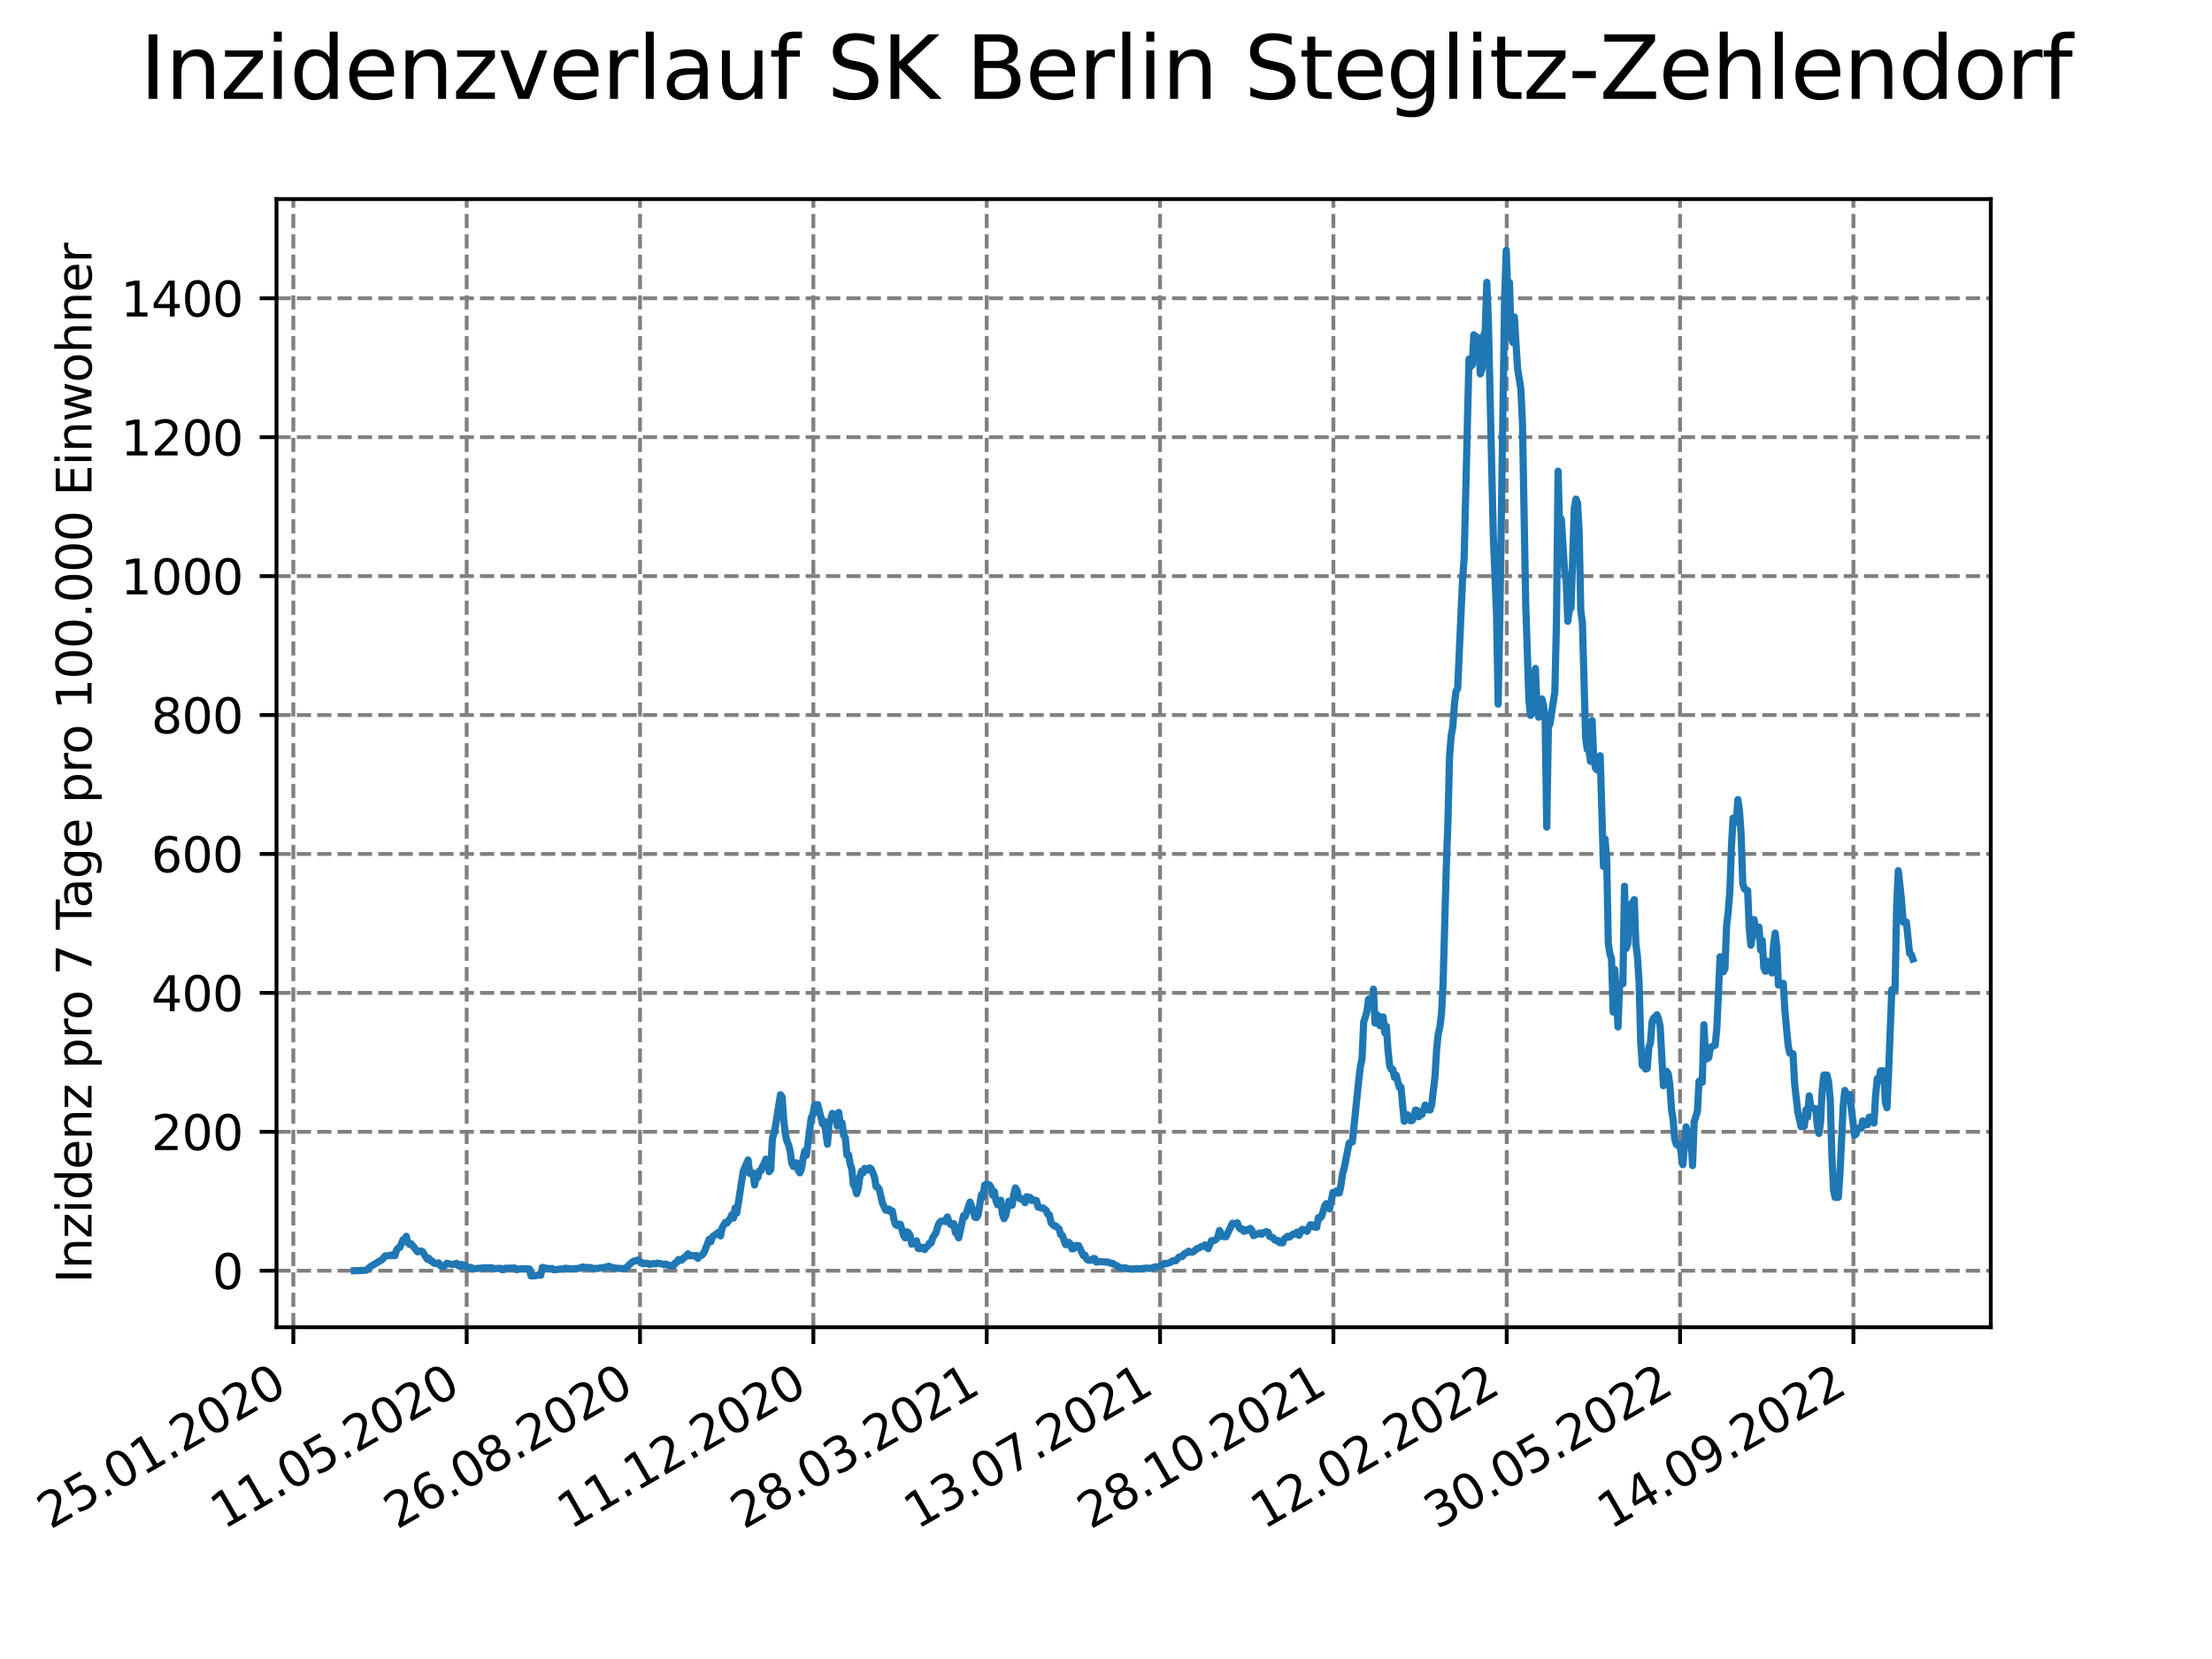 <?xml version="1.0" encoding="utf-8" standalone="no"?>
<!DOCTYPE svg PUBLIC "-//W3C//DTD SVG 1.1//EN"
  "http://www.w3.org/Graphics/SVG/1.1/DTD/svg11.dtd">
<svg xmlns:xlink="http://www.w3.org/1999/xlink" width="460.8pt" height="345.6pt" viewBox="0 0 460.8 345.6" xmlns="http://www.w3.org/2000/svg" version="1.1">
 <defs>
  <style type="text/css">*{stroke-linejoin: round; stroke-linecap: butt}</style>
 </defs>
 <g id="figure_1">
  <g id="patch_1">
   <path d="M 0 345.6 
L 460.8 345.6 
L 460.8 0 
L 0 0 
z
" style="fill: #ffffff"/>
  </g>
  <g id="axes_1">
   <g id="patch_2">
    <path d="M 57.6 276.48 
L 414.72 276.48 
L 414.72 41.472 
L 57.6 41.472 
z
" style="fill: #ffffff"/>
   </g>
   <g id="matplotlib.axis_1">
    <g id="xtick_1">
     <g id="line2d_1">
      <path d="M 61.107 276.48 
L 61.107 41.472 
" clip-path="url(#p937eefd6cc)" style="fill: none; stroke-dasharray: 2.96,1.28; stroke-dashoffset: 0; stroke: #808080; stroke-width: 0.8"/>
     </g>
     <g id="line2d_2">
      <defs>
       <path id="mb7a25c3c30" d="M 0 0 
L 0 3.5 
" style="stroke: #000000; stroke-width: 0.8"/>
      </defs>
      <g>
       <use xlink:href="#mb7a25c3c30" x="61.107" y="276.48" style="stroke: #000000; stroke-width: 0.8"/>
      </g>
     </g>
     <g id="text_1">
      <!-- 25.01.2020 -->
      <g transform="translate(10.482 318.689) rotate(-30) scale(0.1 -0.1)">
       <defs>
        <path id="DejaVuSans-32" d="M 1228 531 
L 3431 531 
L 3431 0 
L 469 0 
L 469 531 
Q 828 903 1448 1529 
Q 2069 2156 2228 2338 
Q 2531 2678 2651 2914 
Q 2772 3150 2772 3378 
Q 2772 3750 2511 3984 
Q 2250 4219 1831 4219 
Q 1534 4219 1204 4116 
Q 875 4013 500 3803 
L 500 4441 
Q 881 4594 1212 4672 
Q 1544 4750 1819 4750 
Q 2544 4750 2975 4387 
Q 3406 4025 3406 3419 
Q 3406 3131 3298 2873 
Q 3191 2616 2906 2266 
Q 2828 2175 2409 1742 
Q 1991 1309 1228 531 
z
" transform="scale(0.016)"/>
        <path id="DejaVuSans-35" d="M 691 4666 
L 3169 4666 
L 3169 4134 
L 1269 4134 
L 1269 2991 
Q 1406 3038 1543 3061 
Q 1681 3084 1819 3084 
Q 2600 3084 3056 2656 
Q 3513 2228 3513 1497 
Q 3513 744 3044 326 
Q 2575 -91 1722 -91 
Q 1428 -91 1123 -41 
Q 819 9 494 109 
L 494 744 
Q 775 591 1075 516 
Q 1375 441 1709 441 
Q 2250 441 2565 725 
Q 2881 1009 2881 1497 
Q 2881 1984 2565 2268 
Q 2250 2553 1709 2553 
Q 1456 2553 1204 2497 
Q 953 2441 691 2322 
L 691 4666 
z
" transform="scale(0.016)"/>
        <path id="DejaVuSans-2e" d="M 684 794 
L 1344 794 
L 1344 0 
L 684 0 
L 684 794 
z
" transform="scale(0.016)"/>
        <path id="DejaVuSans-30" d="M 2034 4250 
Q 1547 4250 1301 3770 
Q 1056 3291 1056 2328 
Q 1056 1369 1301 889 
Q 1547 409 2034 409 
Q 2525 409 2770 889 
Q 3016 1369 3016 2328 
Q 3016 3291 2770 3770 
Q 2525 4250 2034 4250 
z
M 2034 4750 
Q 2819 4750 3233 4129 
Q 3647 3509 3647 2328 
Q 3647 1150 3233 529 
Q 2819 -91 2034 -91 
Q 1250 -91 836 529 
Q 422 1150 422 2328 
Q 422 3509 836 4129 
Q 1250 4750 2034 4750 
z
" transform="scale(0.016)"/>
        <path id="DejaVuSans-31" d="M 794 531 
L 1825 531 
L 1825 4091 
L 703 3866 
L 703 4441 
L 1819 4666 
L 2450 4666 
L 2450 531 
L 3481 531 
L 3481 0 
L 794 0 
L 794 531 
z
" transform="scale(0.016)"/>
       </defs>
       <use xlink:href="#DejaVuSans-32"/>
       <use xlink:href="#DejaVuSans-35" x="63.623"/>
       <use xlink:href="#DejaVuSans-2e" x="127.246"/>
       <use xlink:href="#DejaVuSans-30" x="159.033"/>
       <use xlink:href="#DejaVuSans-31" x="222.656"/>
       <use xlink:href="#DejaVuSans-2e" x="286.279"/>
       <use xlink:href="#DejaVuSans-32" x="318.066"/>
       <use xlink:href="#DejaVuSans-30" x="381.689"/>
       <use xlink:href="#DejaVuSans-32" x="445.312"/>
       <use xlink:href="#DejaVuSans-30" x="508.936"/>
      </g>
     </g>
    </g>
    <g id="xtick_2">
     <g id="line2d_3">
      <path d="M 97.217 276.48 
L 97.217 41.472 
" clip-path="url(#p937eefd6cc)" style="fill: none; stroke-dasharray: 2.96,1.28; stroke-dashoffset: 0; stroke: #808080; stroke-width: 0.8"/>
     </g>
     <g id="line2d_4">
      <g>
       <use xlink:href="#mb7a25c3c30" x="97.217" y="276.48" style="stroke: #000000; stroke-width: 0.8"/>
      </g>
     </g>
     <g id="text_2">
      <!-- 11.05.2020 -->
      <g transform="translate(46.592 318.689) rotate(-30) scale(0.1 -0.1)">
       <use xlink:href="#DejaVuSans-31"/>
       <use xlink:href="#DejaVuSans-31" x="63.623"/>
       <use xlink:href="#DejaVuSans-2e" x="127.246"/>
       <use xlink:href="#DejaVuSans-30" x="159.033"/>
       <use xlink:href="#DejaVuSans-35" x="222.656"/>
       <use xlink:href="#DejaVuSans-2e" x="286.279"/>
       <use xlink:href="#DejaVuSans-32" x="318.066"/>
       <use xlink:href="#DejaVuSans-30" x="381.689"/>
       <use xlink:href="#DejaVuSans-32" x="445.312"/>
       <use xlink:href="#DejaVuSans-30" x="508.936"/>
      </g>
     </g>
    </g>
    <g id="xtick_3">
     <g id="line2d_5">
      <path d="M 133.327 276.48 
L 133.327 41.472 
" clip-path="url(#p937eefd6cc)" style="fill: none; stroke-dasharray: 2.96,1.28; stroke-dashoffset: 0; stroke: #808080; stroke-width: 0.8"/>
     </g>
     <g id="line2d_6">
      <g>
       <use xlink:href="#mb7a25c3c30" x="133.327" y="276.48" style="stroke: #000000; stroke-width: 0.8"/>
      </g>
     </g>
     <g id="text_3">
      <!-- 26.08.2020 -->
      <g transform="translate(82.702 318.689) rotate(-30) scale(0.1 -0.1)">
       <defs>
        <path id="DejaVuSans-36" d="M 2113 2584 
Q 1688 2584 1439 2293 
Q 1191 2003 1191 1497 
Q 1191 994 1439 701 
Q 1688 409 2113 409 
Q 2538 409 2786 701 
Q 3034 994 3034 1497 
Q 3034 2003 2786 2293 
Q 2538 2584 2113 2584 
z
M 3366 4563 
L 3366 3988 
Q 3128 4100 2886 4159 
Q 2644 4219 2406 4219 
Q 1781 4219 1451 3797 
Q 1122 3375 1075 2522 
Q 1259 2794 1537 2939 
Q 1816 3084 2150 3084 
Q 2853 3084 3261 2657 
Q 3669 2231 3669 1497 
Q 3669 778 3244 343 
Q 2819 -91 2113 -91 
Q 1303 -91 875 529 
Q 447 1150 447 2328 
Q 447 3434 972 4092 
Q 1497 4750 2381 4750 
Q 2619 4750 2861 4703 
Q 3103 4656 3366 4563 
z
" transform="scale(0.016)"/>
        <path id="DejaVuSans-38" d="M 2034 2216 
Q 1584 2216 1326 1975 
Q 1069 1734 1069 1313 
Q 1069 891 1326 650 
Q 1584 409 2034 409 
Q 2484 409 2743 651 
Q 3003 894 3003 1313 
Q 3003 1734 2745 1975 
Q 2488 2216 2034 2216 
z
M 1403 2484 
Q 997 2584 770 2862 
Q 544 3141 544 3541 
Q 544 4100 942 4425 
Q 1341 4750 2034 4750 
Q 2731 4750 3128 4425 
Q 3525 4100 3525 3541 
Q 3525 3141 3298 2862 
Q 3072 2584 2669 2484 
Q 3125 2378 3379 2068 
Q 3634 1759 3634 1313 
Q 3634 634 3220 271 
Q 2806 -91 2034 -91 
Q 1263 -91 848 271 
Q 434 634 434 1313 
Q 434 1759 690 2068 
Q 947 2378 1403 2484 
z
M 1172 3481 
Q 1172 3119 1398 2916 
Q 1625 2713 2034 2713 
Q 2441 2713 2670 2916 
Q 2900 3119 2900 3481 
Q 2900 3844 2670 4047 
Q 2441 4250 2034 4250 
Q 1625 4250 1398 4047 
Q 1172 3844 1172 3481 
z
" transform="scale(0.016)"/>
       </defs>
       <use xlink:href="#DejaVuSans-32"/>
       <use xlink:href="#DejaVuSans-36" x="63.623"/>
       <use xlink:href="#DejaVuSans-2e" x="127.246"/>
       <use xlink:href="#DejaVuSans-30" x="159.033"/>
       <use xlink:href="#DejaVuSans-38" x="222.656"/>
       <use xlink:href="#DejaVuSans-2e" x="286.279"/>
       <use xlink:href="#DejaVuSans-32" x="318.066"/>
       <use xlink:href="#DejaVuSans-30" x="381.689"/>
       <use xlink:href="#DejaVuSans-32" x="445.312"/>
       <use xlink:href="#DejaVuSans-30" x="508.936"/>
      </g>
     </g>
    </g>
    <g id="xtick_4">
     <g id="line2d_7">
      <path d="M 169.438 276.48 
L 169.438 41.472 
" clip-path="url(#p937eefd6cc)" style="fill: none; stroke-dasharray: 2.96,1.28; stroke-dashoffset: 0; stroke: #808080; stroke-width: 0.8"/>
     </g>
     <g id="line2d_8">
      <g>
       <use xlink:href="#mb7a25c3c30" x="169.438" y="276.48" style="stroke: #000000; stroke-width: 0.8"/>
      </g>
     </g>
     <g id="text_4">
      <!-- 11.12.2020 -->
      <g transform="translate(118.812 318.689) rotate(-30) scale(0.1 -0.1)">
       <use xlink:href="#DejaVuSans-31"/>
       <use xlink:href="#DejaVuSans-31" x="63.623"/>
       <use xlink:href="#DejaVuSans-2e" x="127.246"/>
       <use xlink:href="#DejaVuSans-31" x="159.033"/>
       <use xlink:href="#DejaVuSans-32" x="222.656"/>
       <use xlink:href="#DejaVuSans-2e" x="286.279"/>
       <use xlink:href="#DejaVuSans-32" x="318.066"/>
       <use xlink:href="#DejaVuSans-30" x="381.689"/>
       <use xlink:href="#DejaVuSans-32" x="445.312"/>
       <use xlink:href="#DejaVuSans-30" x="508.936"/>
      </g>
     </g>
    </g>
    <g id="xtick_5">
     <g id="line2d_9">
      <path d="M 205.548 276.48 
L 205.548 41.472 
" clip-path="url(#p937eefd6cc)" style="fill: none; stroke-dasharray: 2.96,1.28; stroke-dashoffset: 0; stroke: #808080; stroke-width: 0.8"/>
     </g>
     <g id="line2d_10">
      <g>
       <use xlink:href="#mb7a25c3c30" x="205.548" y="276.48" style="stroke: #000000; stroke-width: 0.8"/>
      </g>
     </g>
     <g id="text_5">
      <!-- 28.03.2021 -->
      <g transform="translate(154.923 318.689) rotate(-30) scale(0.1 -0.1)">
       <defs>
        <path id="DejaVuSans-33" d="M 2597 2516 
Q 3050 2419 3304 2112 
Q 3559 1806 3559 1356 
Q 3559 666 3084 287 
Q 2609 -91 1734 -91 
Q 1441 -91 1130 -33 
Q 819 25 488 141 
L 488 750 
Q 750 597 1062 519 
Q 1375 441 1716 441 
Q 2309 441 2620 675 
Q 2931 909 2931 1356 
Q 2931 1769 2642 2001 
Q 2353 2234 1838 2234 
L 1294 2234 
L 1294 2753 
L 1863 2753 
Q 2328 2753 2575 2939 
Q 2822 3125 2822 3475 
Q 2822 3834 2567 4026 
Q 2313 4219 1838 4219 
Q 1578 4219 1281 4162 
Q 984 4106 628 3988 
L 628 4550 
Q 988 4650 1302 4700 
Q 1616 4750 1894 4750 
Q 2613 4750 3031 4423 
Q 3450 4097 3450 3541 
Q 3450 3153 3228 2886 
Q 3006 2619 2597 2516 
z
" transform="scale(0.016)"/>
       </defs>
       <use xlink:href="#DejaVuSans-32"/>
       <use xlink:href="#DejaVuSans-38" x="63.623"/>
       <use xlink:href="#DejaVuSans-2e" x="127.246"/>
       <use xlink:href="#DejaVuSans-30" x="159.033"/>
       <use xlink:href="#DejaVuSans-33" x="222.656"/>
       <use xlink:href="#DejaVuSans-2e" x="286.279"/>
       <use xlink:href="#DejaVuSans-32" x="318.066"/>
       <use xlink:href="#DejaVuSans-30" x="381.689"/>
       <use xlink:href="#DejaVuSans-32" x="445.312"/>
       <use xlink:href="#DejaVuSans-31" x="508.936"/>
      </g>
     </g>
    </g>
    <g id="xtick_6">
     <g id="line2d_11">
      <path d="M 241.658 276.48 
L 241.658 41.472 
" clip-path="url(#p937eefd6cc)" style="fill: none; stroke-dasharray: 2.96,1.28; stroke-dashoffset: 0; stroke: #808080; stroke-width: 0.8"/>
     </g>
     <g id="line2d_12">
      <g>
       <use xlink:href="#mb7a25c3c30" x="241.658" y="276.48" style="stroke: #000000; stroke-width: 0.8"/>
      </g>
     </g>
     <g id="text_6">
      <!-- 13.07.2021 -->
      <g transform="translate(191.033 318.689) rotate(-30) scale(0.1 -0.1)">
       <defs>
        <path id="DejaVuSans-37" d="M 525 4666 
L 3525 4666 
L 3525 4397 
L 1831 0 
L 1172 0 
L 2766 4134 
L 525 4134 
L 525 4666 
z
" transform="scale(0.016)"/>
       </defs>
       <use xlink:href="#DejaVuSans-31"/>
       <use xlink:href="#DejaVuSans-33" x="63.623"/>
       <use xlink:href="#DejaVuSans-2e" x="127.246"/>
       <use xlink:href="#DejaVuSans-30" x="159.033"/>
       <use xlink:href="#DejaVuSans-37" x="222.656"/>
       <use xlink:href="#DejaVuSans-2e" x="286.279"/>
       <use xlink:href="#DejaVuSans-32" x="318.066"/>
       <use xlink:href="#DejaVuSans-30" x="381.689"/>
       <use xlink:href="#DejaVuSans-32" x="445.312"/>
       <use xlink:href="#DejaVuSans-31" x="508.936"/>
      </g>
     </g>
    </g>
    <g id="xtick_7">
     <g id="line2d_13">
      <path d="M 277.768 276.48 
L 277.768 41.472 
" clip-path="url(#p937eefd6cc)" style="fill: none; stroke-dasharray: 2.96,1.28; stroke-dashoffset: 0; stroke: #808080; stroke-width: 0.8"/>
     </g>
     <g id="line2d_14">
      <g>
       <use xlink:href="#mb7a25c3c30" x="277.768" y="276.48" style="stroke: #000000; stroke-width: 0.8"/>
      </g>
     </g>
     <g id="text_7">
      <!-- 28.10.2021 -->
      <g transform="translate(227.143 318.689) rotate(-30) scale(0.1 -0.1)">
       <use xlink:href="#DejaVuSans-32"/>
       <use xlink:href="#DejaVuSans-38" x="63.623"/>
       <use xlink:href="#DejaVuSans-2e" x="127.246"/>
       <use xlink:href="#DejaVuSans-31" x="159.033"/>
       <use xlink:href="#DejaVuSans-30" x="222.656"/>
       <use xlink:href="#DejaVuSans-2e" x="286.279"/>
       <use xlink:href="#DejaVuSans-32" x="318.066"/>
       <use xlink:href="#DejaVuSans-30" x="381.689"/>
       <use xlink:href="#DejaVuSans-32" x="445.312"/>
       <use xlink:href="#DejaVuSans-31" x="508.936"/>
      </g>
     </g>
    </g>
    <g id="xtick_8">
     <g id="line2d_15">
      <path d="M 313.879 276.48 
L 313.879 41.472 
" clip-path="url(#p937eefd6cc)" style="fill: none; stroke-dasharray: 2.96,1.28; stroke-dashoffset: 0; stroke: #808080; stroke-width: 0.8"/>
     </g>
     <g id="line2d_16">
      <g>
       <use xlink:href="#mb7a25c3c30" x="313.879" y="276.48" style="stroke: #000000; stroke-width: 0.8"/>
      </g>
     </g>
     <g id="text_8">
      <!-- 12.02.2022 -->
      <g transform="translate(263.253 318.689) rotate(-30) scale(0.1 -0.1)">
       <use xlink:href="#DejaVuSans-31"/>
       <use xlink:href="#DejaVuSans-32" x="63.623"/>
       <use xlink:href="#DejaVuSans-2e" x="127.246"/>
       <use xlink:href="#DejaVuSans-30" x="159.033"/>
       <use xlink:href="#DejaVuSans-32" x="222.656"/>
       <use xlink:href="#DejaVuSans-2e" x="286.279"/>
       <use xlink:href="#DejaVuSans-32" x="318.066"/>
       <use xlink:href="#DejaVuSans-30" x="381.689"/>
       <use xlink:href="#DejaVuSans-32" x="445.312"/>
       <use xlink:href="#DejaVuSans-32" x="508.936"/>
      </g>
     </g>
    </g>
    <g id="xtick_9">
     <g id="line2d_17">
      <path d="M 349.989 276.48 
L 349.989 41.472 
" clip-path="url(#p937eefd6cc)" style="fill: none; stroke-dasharray: 2.96,1.28; stroke-dashoffset: 0; stroke: #808080; stroke-width: 0.8"/>
     </g>
     <g id="line2d_18">
      <g>
       <use xlink:href="#mb7a25c3c30" x="349.989" y="276.48" style="stroke: #000000; stroke-width: 0.8"/>
      </g>
     </g>
     <g id="text_9">
      <!-- 30.05.2022 -->
      <g transform="translate(299.364 318.689) rotate(-30) scale(0.1 -0.1)">
       <use xlink:href="#DejaVuSans-33"/>
       <use xlink:href="#DejaVuSans-30" x="63.623"/>
       <use xlink:href="#DejaVuSans-2e" x="127.246"/>
       <use xlink:href="#DejaVuSans-30" x="159.033"/>
       <use xlink:href="#DejaVuSans-35" x="222.656"/>
       <use xlink:href="#DejaVuSans-2e" x="286.279"/>
       <use xlink:href="#DejaVuSans-32" x="318.066"/>
       <use xlink:href="#DejaVuSans-30" x="381.689"/>
       <use xlink:href="#DejaVuSans-32" x="445.312"/>
       <use xlink:href="#DejaVuSans-32" x="508.936"/>
      </g>
     </g>
    </g>
    <g id="xtick_10">
     <g id="line2d_19">
      <path d="M 386.099 276.48 
L 386.099 41.472 
" clip-path="url(#p937eefd6cc)" style="fill: none; stroke-dasharray: 2.96,1.28; stroke-dashoffset: 0; stroke: #808080; stroke-width: 0.8"/>
     </g>
     <g id="line2d_20">
      <g>
       <use xlink:href="#mb7a25c3c30" x="386.099" y="276.48" style="stroke: #000000; stroke-width: 0.8"/>
      </g>
     </g>
     <g id="text_10">
      <!-- 14.09.2022 -->
      <g transform="translate(335.474 318.689) rotate(-30) scale(0.1 -0.1)">
       <defs>
        <path id="DejaVuSans-34" d="M 2419 4116 
L 825 1625 
L 2419 1625 
L 2419 4116 
z
M 2253 4666 
L 3047 4666 
L 3047 1625 
L 3713 1625 
L 3713 1100 
L 3047 1100 
L 3047 0 
L 2419 0 
L 2419 1100 
L 313 1100 
L 313 1709 
L 2253 4666 
z
" transform="scale(0.016)"/>
        <path id="DejaVuSans-39" d="M 703 97 
L 703 672 
Q 941 559 1184 500 
Q 1428 441 1663 441 
Q 2288 441 2617 861 
Q 2947 1281 2994 2138 
Q 2813 1869 2534 1725 
Q 2256 1581 1919 1581 
Q 1219 1581 811 2004 
Q 403 2428 403 3163 
Q 403 3881 828 4315 
Q 1253 4750 1959 4750 
Q 2769 4750 3195 4129 
Q 3622 3509 3622 2328 
Q 3622 1225 3098 567 
Q 2575 -91 1691 -91 
Q 1453 -91 1209 -44 
Q 966 3 703 97 
z
M 1959 2075 
Q 2384 2075 2632 2365 
Q 2881 2656 2881 3163 
Q 2881 3666 2632 3958 
Q 2384 4250 1959 4250 
Q 1534 4250 1286 3958 
Q 1038 3666 1038 3163 
Q 1038 2656 1286 2365 
Q 1534 2075 1959 2075 
z
" transform="scale(0.016)"/>
       </defs>
       <use xlink:href="#DejaVuSans-31"/>
       <use xlink:href="#DejaVuSans-34" x="63.623"/>
       <use xlink:href="#DejaVuSans-2e" x="127.246"/>
       <use xlink:href="#DejaVuSans-30" x="159.033"/>
       <use xlink:href="#DejaVuSans-39" x="222.656"/>
       <use xlink:href="#DejaVuSans-2e" x="286.279"/>
       <use xlink:href="#DejaVuSans-32" x="318.066"/>
       <use xlink:href="#DejaVuSans-30" x="381.689"/>
       <use xlink:href="#DejaVuSans-32" x="445.312"/>
       <use xlink:href="#DejaVuSans-32" x="508.936"/>
      </g>
     </g>
    </g>
   </g>
   <g id="matplotlib.axis_2">
    <g id="ytick_1">
     <g id="line2d_21">
      <path d="M 57.6 264.719 
L 414.72 264.719 
" clip-path="url(#p937eefd6cc)" style="fill: none; stroke-dasharray: 2.96,1.28; stroke-dashoffset: 0; stroke: #808080; stroke-width: 0.8"/>
     </g>
     <g id="line2d_22">
      <defs>
       <path id="m76e4044095" d="M 0 0 
L -3.5 0 
" style="stroke: #000000; stroke-width: 0.8"/>
      </defs>
      <g>
       <use xlink:href="#m76e4044095" x="57.6" y="264.719" style="stroke: #000000; stroke-width: 0.8"/>
      </g>
     </g>
     <g id="text_11">
      <!-- 0 -->
      <g transform="translate(44.237 268.519) scale(0.1 -0.1)">
       <use xlink:href="#DejaVuSans-30"/>
      </g>
     </g>
    </g>
    <g id="ytick_2">
     <g id="line2d_23">
      <path d="M 57.6 235.779 
L 414.72 235.779 
" clip-path="url(#p937eefd6cc)" style="fill: none; stroke-dasharray: 2.96,1.28; stroke-dashoffset: 0; stroke: #808080; stroke-width: 0.8"/>
     </g>
     <g id="line2d_24">
      <g>
       <use xlink:href="#m76e4044095" x="57.6" y="235.779" style="stroke: #000000; stroke-width: 0.8"/>
      </g>
     </g>
     <g id="text_12">
      <!-- 200 -->
      <g transform="translate(31.512 239.578) scale(0.1 -0.1)">
       <use xlink:href="#DejaVuSans-32"/>
       <use xlink:href="#DejaVuSans-30" x="63.623"/>
       <use xlink:href="#DejaVuSans-30" x="127.246"/>
      </g>
     </g>
    </g>
    <g id="ytick_3">
     <g id="line2d_25">
      <path d="M 57.6 206.838 
L 414.72 206.838 
" clip-path="url(#p937eefd6cc)" style="fill: none; stroke-dasharray: 2.96,1.28; stroke-dashoffset: 0; stroke: #808080; stroke-width: 0.8"/>
     </g>
     <g id="line2d_26">
      <g>
       <use xlink:href="#m76e4044095" x="57.6" y="206.838" style="stroke: #000000; stroke-width: 0.8"/>
      </g>
     </g>
     <g id="text_13">
      <!-- 400 -->
      <g transform="translate(31.512 210.637) scale(0.1 -0.1)">
       <use xlink:href="#DejaVuSans-34"/>
       <use xlink:href="#DejaVuSans-30" x="63.623"/>
       <use xlink:href="#DejaVuSans-30" x="127.246"/>
      </g>
     </g>
    </g>
    <g id="ytick_4">
     <g id="line2d_27">
      <path d="M 57.6 177.898 
L 414.72 177.898 
" clip-path="url(#p937eefd6cc)" style="fill: none; stroke-dasharray: 2.96,1.28; stroke-dashoffset: 0; stroke: #808080; stroke-width: 0.8"/>
     </g>
     <g id="line2d_28">
      <g>
       <use xlink:href="#m76e4044095" x="57.6" y="177.898" style="stroke: #000000; stroke-width: 0.8"/>
      </g>
     </g>
     <g id="text_14">
      <!-- 600 -->
      <g transform="translate(31.512 181.697) scale(0.1 -0.1)">
       <use xlink:href="#DejaVuSans-36"/>
       <use xlink:href="#DejaVuSans-30" x="63.623"/>
       <use xlink:href="#DejaVuSans-30" x="127.246"/>
      </g>
     </g>
    </g>
    <g id="ytick_5">
     <g id="line2d_29">
      <path d="M 57.6 148.957 
L 414.72 148.957 
" clip-path="url(#p937eefd6cc)" style="fill: none; stroke-dasharray: 2.96,1.28; stroke-dashoffset: 0; stroke: #808080; stroke-width: 0.8"/>
     </g>
     <g id="line2d_30">
      <g>
       <use xlink:href="#m76e4044095" x="57.6" y="148.957" style="stroke: #000000; stroke-width: 0.8"/>
      </g>
     </g>
     <g id="text_15">
      <!-- 800 -->
      <g transform="translate(31.512 152.756) scale(0.1 -0.1)">
       <use xlink:href="#DejaVuSans-38"/>
       <use xlink:href="#DejaVuSans-30" x="63.623"/>
       <use xlink:href="#DejaVuSans-30" x="127.246"/>
      </g>
     </g>
    </g>
    <g id="ytick_6">
     <g id="line2d_31">
      <path d="M 57.6 120.017 
L 414.72 120.017 
" clip-path="url(#p937eefd6cc)" style="fill: none; stroke-dasharray: 2.96,1.28; stroke-dashoffset: 0; stroke: #808080; stroke-width: 0.8"/>
     </g>
     <g id="line2d_32">
      <g>
       <use xlink:href="#m76e4044095" x="57.6" y="120.017" style="stroke: #000000; stroke-width: 0.8"/>
      </g>
     </g>
     <g id="text_16">
      <!-- 1000 -->
      <g transform="translate(25.15 123.816) scale(0.1 -0.1)">
       <use xlink:href="#DejaVuSans-31"/>
       <use xlink:href="#DejaVuSans-30" x="63.623"/>
       <use xlink:href="#DejaVuSans-30" x="127.246"/>
       <use xlink:href="#DejaVuSans-30" x="190.869"/>
      </g>
     </g>
    </g>
    <g id="ytick_7">
     <g id="line2d_33">
      <path d="M 57.6 91.076 
L 414.72 91.076 
" clip-path="url(#p937eefd6cc)" style="fill: none; stroke-dasharray: 2.96,1.28; stroke-dashoffset: 0; stroke: #808080; stroke-width: 0.8"/>
     </g>
     <g id="line2d_34">
      <g>
       <use xlink:href="#m76e4044095" x="57.6" y="91.076" style="stroke: #000000; stroke-width: 0.8"/>
      </g>
     </g>
     <g id="text_17">
      <!-- 1200 -->
      <g transform="translate(25.15 94.875) scale(0.1 -0.1)">
       <use xlink:href="#DejaVuSans-31"/>
       <use xlink:href="#DejaVuSans-32" x="63.623"/>
       <use xlink:href="#DejaVuSans-30" x="127.246"/>
       <use xlink:href="#DejaVuSans-30" x="190.869"/>
      </g>
     </g>
    </g>
    <g id="ytick_8">
     <g id="line2d_35">
      <path d="M 57.6 62.135 
L 414.72 62.135 
" clip-path="url(#p937eefd6cc)" style="fill: none; stroke-dasharray: 2.96,1.28; stroke-dashoffset: 0; stroke: #808080; stroke-width: 0.8"/>
     </g>
     <g id="line2d_36">
      <g>
       <use xlink:href="#m76e4044095" x="57.6" y="62.135" style="stroke: #000000; stroke-width: 0.8"/>
      </g>
     </g>
     <g id="text_18">
      <!-- 1400 -->
      <g transform="translate(25.15 65.935) scale(0.1 -0.1)">
       <use xlink:href="#DejaVuSans-31"/>
       <use xlink:href="#DejaVuSans-34" x="63.623"/>
       <use xlink:href="#DejaVuSans-30" x="127.246"/>
       <use xlink:href="#DejaVuSans-30" x="190.869"/>
      </g>
     </g>
    </g>
    <g id="text_19">
     <!-- Inzidenz pro 7 Tage pro 100.000 Einwohner -->
     <g transform="translate(19.07 267.301) rotate(-90) scale(0.1 -0.1)">
      <defs>
       <path id="DejaVuSans-49" d="M 628 4666 
L 1259 4666 
L 1259 0 
L 628 0 
L 628 4666 
z
" transform="scale(0.016)"/>
       <path id="DejaVuSans-6e" d="M 3513 2113 
L 3513 0 
L 2938 0 
L 2938 2094 
Q 2938 2591 2744 2837 
Q 2550 3084 2163 3084 
Q 1697 3084 1428 2787 
Q 1159 2491 1159 1978 
L 1159 0 
L 581 0 
L 581 3500 
L 1159 3500 
L 1159 2956 
Q 1366 3272 1645 3428 
Q 1925 3584 2291 3584 
Q 2894 3584 3203 3211 
Q 3513 2838 3513 2113 
z
" transform="scale(0.016)"/>
       <path id="DejaVuSans-7a" d="M 353 3500 
L 3084 3500 
L 3084 2975 
L 922 459 
L 3084 459 
L 3084 0 
L 275 0 
L 275 525 
L 2438 3041 
L 353 3041 
L 353 3500 
z
" transform="scale(0.016)"/>
       <path id="DejaVuSans-69" d="M 603 3500 
L 1178 3500 
L 1178 0 
L 603 0 
L 603 3500 
z
M 603 4863 
L 1178 4863 
L 1178 4134 
L 603 4134 
L 603 4863 
z
" transform="scale(0.016)"/>
       <path id="DejaVuSans-64" d="M 2906 2969 
L 2906 4863 
L 3481 4863 
L 3481 0 
L 2906 0 
L 2906 525 
Q 2725 213 2448 61 
Q 2172 -91 1784 -91 
Q 1150 -91 751 415 
Q 353 922 353 1747 
Q 353 2572 751 3078 
Q 1150 3584 1784 3584 
Q 2172 3584 2448 3432 
Q 2725 3281 2906 2969 
z
M 947 1747 
Q 947 1113 1208 752 
Q 1469 391 1925 391 
Q 2381 391 2643 752 
Q 2906 1113 2906 1747 
Q 2906 2381 2643 2742 
Q 2381 3103 1925 3103 
Q 1469 3103 1208 2742 
Q 947 2381 947 1747 
z
" transform="scale(0.016)"/>
       <path id="DejaVuSans-65" d="M 3597 1894 
L 3597 1613 
L 953 1613 
Q 991 1019 1311 708 
Q 1631 397 2203 397 
Q 2534 397 2845 478 
Q 3156 559 3463 722 
L 3463 178 
Q 3153 47 2828 -22 
Q 2503 -91 2169 -91 
Q 1331 -91 842 396 
Q 353 884 353 1716 
Q 353 2575 817 3079 
Q 1281 3584 2069 3584 
Q 2775 3584 3186 3129 
Q 3597 2675 3597 1894 
z
M 3022 2063 
Q 3016 2534 2758 2815 
Q 2500 3097 2075 3097 
Q 1594 3097 1305 2825 
Q 1016 2553 972 2059 
L 3022 2063 
z
" transform="scale(0.016)"/>
       <path id="DejaVuSans-20" transform="scale(0.016)"/>
       <path id="DejaVuSans-70" d="M 1159 525 
L 1159 -1331 
L 581 -1331 
L 581 3500 
L 1159 3500 
L 1159 2969 
Q 1341 3281 1617 3432 
Q 1894 3584 2278 3584 
Q 2916 3584 3314 3078 
Q 3713 2572 3713 1747 
Q 3713 922 3314 415 
Q 2916 -91 2278 -91 
Q 1894 -91 1617 61 
Q 1341 213 1159 525 
z
M 3116 1747 
Q 3116 2381 2855 2742 
Q 2594 3103 2138 3103 
Q 1681 3103 1420 2742 
Q 1159 2381 1159 1747 
Q 1159 1113 1420 752 
Q 1681 391 2138 391 
Q 2594 391 2855 752 
Q 3116 1113 3116 1747 
z
" transform="scale(0.016)"/>
       <path id="DejaVuSans-72" d="M 2631 2963 
Q 2534 3019 2420 3045 
Q 2306 3072 2169 3072 
Q 1681 3072 1420 2755 
Q 1159 2438 1159 1844 
L 1159 0 
L 581 0 
L 581 3500 
L 1159 3500 
L 1159 2956 
Q 1341 3275 1631 3429 
Q 1922 3584 2338 3584 
Q 2397 3584 2469 3576 
Q 2541 3569 2628 3553 
L 2631 2963 
z
" transform="scale(0.016)"/>
       <path id="DejaVuSans-6f" d="M 1959 3097 
Q 1497 3097 1228 2736 
Q 959 2375 959 1747 
Q 959 1119 1226 758 
Q 1494 397 1959 397 
Q 2419 397 2687 759 
Q 2956 1122 2956 1747 
Q 2956 2369 2687 2733 
Q 2419 3097 1959 3097 
z
M 1959 3584 
Q 2709 3584 3137 3096 
Q 3566 2609 3566 1747 
Q 3566 888 3137 398 
Q 2709 -91 1959 -91 
Q 1206 -91 779 398 
Q 353 888 353 1747 
Q 353 2609 779 3096 
Q 1206 3584 1959 3584 
z
" transform="scale(0.016)"/>
       <path id="DejaVuSans-54" d="M -19 4666 
L 3928 4666 
L 3928 4134 
L 2272 4134 
L 2272 0 
L 1638 0 
L 1638 4134 
L -19 4134 
L -19 4666 
z
" transform="scale(0.016)"/>
       <path id="DejaVuSans-61" d="M 2194 1759 
Q 1497 1759 1228 1600 
Q 959 1441 959 1056 
Q 959 750 1161 570 
Q 1363 391 1709 391 
Q 2188 391 2477 730 
Q 2766 1069 2766 1631 
L 2766 1759 
L 2194 1759 
z
M 3341 1997 
L 3341 0 
L 2766 0 
L 2766 531 
Q 2569 213 2275 61 
Q 1981 -91 1556 -91 
Q 1019 -91 701 211 
Q 384 513 384 1019 
Q 384 1609 779 1909 
Q 1175 2209 1959 2209 
L 2766 2209 
L 2766 2266 
Q 2766 2663 2505 2880 
Q 2244 3097 1772 3097 
Q 1472 3097 1187 3025 
Q 903 2953 641 2809 
L 641 3341 
Q 956 3463 1253 3523 
Q 1550 3584 1831 3584 
Q 2591 3584 2966 3190 
Q 3341 2797 3341 1997 
z
" transform="scale(0.016)"/>
       <path id="DejaVuSans-67" d="M 2906 1791 
Q 2906 2416 2648 2759 
Q 2391 3103 1925 3103 
Q 1463 3103 1205 2759 
Q 947 2416 947 1791 
Q 947 1169 1205 825 
Q 1463 481 1925 481 
Q 2391 481 2648 825 
Q 2906 1169 2906 1791 
z
M 3481 434 
Q 3481 -459 3084 -895 
Q 2688 -1331 1869 -1331 
Q 1566 -1331 1297 -1286 
Q 1028 -1241 775 -1147 
L 775 -588 
Q 1028 -725 1275 -790 
Q 1522 -856 1778 -856 
Q 2344 -856 2625 -561 
Q 2906 -266 2906 331 
L 2906 616 
Q 2728 306 2450 153 
Q 2172 0 1784 0 
Q 1141 0 747 490 
Q 353 981 353 1791 
Q 353 2603 747 3093 
Q 1141 3584 1784 3584 
Q 2172 3584 2450 3431 
Q 2728 3278 2906 2969 
L 2906 3500 
L 3481 3500 
L 3481 434 
z
" transform="scale(0.016)"/>
       <path id="DejaVuSans-45" d="M 628 4666 
L 3578 4666 
L 3578 4134 
L 1259 4134 
L 1259 2753 
L 3481 2753 
L 3481 2222 
L 1259 2222 
L 1259 531 
L 3634 531 
L 3634 0 
L 628 0 
L 628 4666 
z
" transform="scale(0.016)"/>
       <path id="DejaVuSans-77" d="M 269 3500 
L 844 3500 
L 1563 769 
L 2278 3500 
L 2956 3500 
L 3675 769 
L 4391 3500 
L 4966 3500 
L 4050 0 
L 3372 0 
L 2619 2869 
L 1863 0 
L 1184 0 
L 269 3500 
z
" transform="scale(0.016)"/>
       <path id="DejaVuSans-68" d="M 3513 2113 
L 3513 0 
L 2938 0 
L 2938 2094 
Q 2938 2591 2744 2837 
Q 2550 3084 2163 3084 
Q 1697 3084 1428 2787 
Q 1159 2491 1159 1978 
L 1159 0 
L 581 0 
L 581 4863 
L 1159 4863 
L 1159 2956 
Q 1366 3272 1645 3428 
Q 1925 3584 2291 3584 
Q 2894 3584 3203 3211 
Q 3513 2838 3513 2113 
z
" transform="scale(0.016)"/>
      </defs>
      <use xlink:href="#DejaVuSans-49"/>
      <use xlink:href="#DejaVuSans-6e" x="29.492"/>
      <use xlink:href="#DejaVuSans-7a" x="92.871"/>
      <use xlink:href="#DejaVuSans-69" x="145.361"/>
      <use xlink:href="#DejaVuSans-64" x="173.145"/>
      <use xlink:href="#DejaVuSans-65" x="236.621"/>
      <use xlink:href="#DejaVuSans-6e" x="298.145"/>
      <use xlink:href="#DejaVuSans-7a" x="361.523"/>
      <use xlink:href="#DejaVuSans-20" x="414.014"/>
      <use xlink:href="#DejaVuSans-70" x="445.801"/>
      <use xlink:href="#DejaVuSans-72" x="509.277"/>
      <use xlink:href="#DejaVuSans-6f" x="548.141"/>
      <use xlink:href="#DejaVuSans-20" x="609.322"/>
      <use xlink:href="#DejaVuSans-37" x="641.109"/>
      <use xlink:href="#DejaVuSans-20" x="704.732"/>
      <use xlink:href="#DejaVuSans-54" x="736.52"/>
      <use xlink:href="#DejaVuSans-61" x="781.104"/>
      <use xlink:href="#DejaVuSans-67" x="842.383"/>
      <use xlink:href="#DejaVuSans-65" x="905.859"/>
      <use xlink:href="#DejaVuSans-20" x="967.383"/>
      <use xlink:href="#DejaVuSans-70" x="999.17"/>
      <use xlink:href="#DejaVuSans-72" x="1062.646"/>
      <use xlink:href="#DejaVuSans-6f" x="1101.51"/>
      <use xlink:href="#DejaVuSans-20" x="1162.691"/>
      <use xlink:href="#DejaVuSans-31" x="1194.479"/>
      <use xlink:href="#DejaVuSans-30" x="1258.102"/>
      <use xlink:href="#DejaVuSans-30" x="1321.725"/>
      <use xlink:href="#DejaVuSans-2e" x="1385.348"/>
      <use xlink:href="#DejaVuSans-30" x="1417.135"/>
      <use xlink:href="#DejaVuSans-30" x="1480.758"/>
      <use xlink:href="#DejaVuSans-30" x="1544.381"/>
      <use xlink:href="#DejaVuSans-20" x="1608.004"/>
      <use xlink:href="#DejaVuSans-45" x="1639.791"/>
      <use xlink:href="#DejaVuSans-69" x="1702.975"/>
      <use xlink:href="#DejaVuSans-6e" x="1730.758"/>
      <use xlink:href="#DejaVuSans-77" x="1794.137"/>
      <use xlink:href="#DejaVuSans-6f" x="1875.924"/>
      <use xlink:href="#DejaVuSans-68" x="1937.105"/>
      <use xlink:href="#DejaVuSans-6e" x="2000.484"/>
      <use xlink:href="#DejaVuSans-65" x="2063.863"/>
      <use xlink:href="#DejaVuSans-72" x="2125.387"/>
     </g>
    </g>
   </g>
   <g id="line2d_37">
    <path d="M 73.833 264.719 
L 76.195 264.625 
L 76.533 264.438 
L 77.208 263.828 
L 79.57 262.422 
L 80.245 261.624 
L 80.92 261.577 
L 81.257 261.484 
L 81.595 261.577 
L 81.932 261.296 
L 82.27 261.577 
L 82.607 260.405 
L 82.945 259.983 
L 83.282 259.889 
L 83.957 258.248 
L 84.295 258.154 
L 84.632 257.545 
L 84.97 258.858 
L 85.307 259.233 
L 85.644 259.092 
L 86.319 259.936 
L 86.994 260.78 
L 87.669 260.593 
L 88.007 260.733 
L 89.019 262.328 
L 89.357 262.14 
L 89.694 262.656 
L 90.032 262.703 
L 90.369 263.125 
L 90.707 263.219 
L 91.382 263.078 
L 91.719 263.641 
L 92.394 263.875 
L 93.069 263.172 
L 94.081 263.406 
L 94.419 263.406 
L 95.094 263.172 
L 95.431 263.641 
L 95.769 263.781 
L 96.106 263.406 
L 97.119 263.735 
L 97.456 264.063 
L 97.794 264.157 
L 98.131 264.016 
L 98.469 264.344 
L 100.831 264.11 
L 102.518 264.11 
L 102.856 264.297 
L 104.206 264.203 
L 104.543 264.485 
L 104.881 264.485 
L 105.218 264.203 
L 107.243 264.157 
L 107.581 264.485 
L 108.593 264.297 
L 110.28 264.344 
L 110.618 265.798 
L 111.63 265.751 
L 111.968 265.61 
L 112.643 265.657 
L 112.98 264.016 
L 114.33 264.297 
L 115.005 264.25 
L 115.343 264.532 
L 117.03 264.344 
L 117.367 264.391 
L 117.705 264.203 
L 119.055 264.344 
L 119.73 264.25 
L 120.067 264.344 
L 120.405 264.203 
L 120.742 264.203 
L 121.417 263.922 
L 122.092 264.063 
L 122.767 264.063 
L 123.105 264.063 
L 123.442 264.25 
L 123.78 264.297 
L 124.117 264.203 
L 124.455 264.25 
L 125.129 264.11 
L 125.804 264.063 
L 126.817 263.781 
L 127.492 264.063 
L 128.167 264.157 
L 129.179 264.25 
L 129.854 264.25 
L 130.192 264.25 
L 130.529 264.016 
L 131.542 263.031 
L 132.217 262.656 
L 132.554 262.656 
L 132.892 262.468 
L 133.904 263.266 
L 134.241 263.125 
L 134.579 263.219 
L 134.916 263.172 
L 135.254 263.406 
L 136.266 263.219 
L 136.604 263.312 
L 136.941 263.125 
L 137.954 263.312 
L 138.291 263.453 
L 138.629 263.312 
L 139.304 263.594 
L 139.641 263.594 
L 139.979 263.735 
L 140.316 263.688 
L 140.654 263.078 
L 140.991 262.984 
L 141.328 262.375 
L 141.666 262.515 
L 142.003 262.515 
L 142.341 262.093 
L 142.678 261.906 
L 143.353 261.202 
L 143.691 261.624 
L 144.366 261.531 
L 144.703 261.671 
L 145.041 261.531 
L 145.378 262.14 
L 145.716 261.671 
L 146.053 261.577 
L 146.391 261.296 
L 146.728 260.78 
L 147.741 258.154 
L 148.078 258.67 
L 148.416 257.638 
L 149.09 257.17 
L 149.765 256.654 
L 150.103 257.451 
L 150.44 255.763 
L 151.115 254.637 
L 151.453 254.778 
L 152.128 253.793 
L 152.465 253.043 
L 152.803 253.746 
L 153.14 251.636 
L 153.478 252.715 
L 154.828 243.993 
L 155.84 241.648 
L 156.178 244.462 
L 156.515 244.462 
L 156.852 244.321 
L 157.19 246.853 
L 157.527 245.118 
L 157.865 245.306 
L 158.202 243.899 
L 158.54 243.852 
L 158.877 242.914 
L 159.215 242.351 
L 159.552 241.46 
L 159.89 242.07 
L 160.227 244.086 
L 160.565 243.664 
L 160.902 237.193 
L 161.24 236.115 
L 161.577 234.427 
L 162.252 230.159 
L 162.59 228.049 
L 162.927 228.518 
L 163.265 233.254 
L 163.602 236.255 
L 163.94 237.756 
L 164.277 238.506 
L 164.615 239.866 
L 164.952 242.305 
L 165.289 243.008 
L 165.627 242.258 
L 165.964 242.258 
L 166.302 243.852 
L 166.639 244.321 
L 166.977 243.477 
L 167.314 241.226 
L 167.652 239.772 
L 167.989 240.663 
L 169.002 232.785 
L 169.339 232.223 
L 169.677 230.3 
L 170.014 230.112 
L 170.352 230.112 
L 171.364 234.145 
L 171.702 233.582 
L 172.377 238.366 
L 172.714 233.911 
L 173.051 233.254 
L 173.389 231.941 
L 173.726 232.129 
L 174.064 232.457 
L 174.401 234.567 
L 174.739 231.754 
L 175.076 234.52 
L 175.414 233.911 
L 175.751 236.537 
L 176.089 236.959 
L 176.426 240.616 
L 176.764 240.569 
L 177.101 242.445 
L 177.439 243.477 
L 177.776 246.806 
L 178.114 247.275 
L 178.451 248.682 
L 178.789 247.603 
L 179.126 245.165 
L 179.464 243.993 
L 179.801 244.321 
L 180.139 243.383 
L 180.476 243.805 
L 180.813 243.664 
L 181.151 243.289 
L 181.488 243.524 
L 182.163 245.165 
L 182.501 247.228 
L 182.838 247.275 
L 183.176 247.791 
L 183.851 250.698 
L 184.526 252.105 
L 184.863 252.152 
L 185.201 251.871 
L 185.538 252.433 
L 185.876 252.246 
L 186.213 254.028 
L 186.551 255.106 
L 186.888 255.294 
L 187.226 255.012 
L 187.563 255.059 
L 188.238 257.357 
L 188.575 257.873 
L 188.913 256.607 
L 189.25 256.794 
L 189.588 257.31 
L 189.925 259.186 
L 190.263 258.717 
L 190.6 258.858 
L 190.938 258.483 
L 191.275 260.077 
L 191.613 260.124 
L 191.95 259.842 
L 192.288 259.842 
L 192.625 260.311 
L 192.963 259.749 
L 193.3 259.561 
L 193.638 258.951 
L 193.975 258.951 
L 194.313 257.826 
L 194.988 256.794 
L 195.325 255.575 
L 195.663 254.778 
L 196 254.403 
L 196.338 254.403 
L 196.675 254.262 
L 197.012 254.497 
L 197.35 253.512 
L 197.687 254.45 
L 198.025 255.059 
L 198.362 255.247 
L 198.7 254.919 
L 199.037 256.794 
L 199.375 257.076 
L 199.712 257.873 
L 200.725 253.231 
L 201.062 253.465 
L 201.737 251.355 
L 202.075 250.417 
L 202.75 252.34 
L 203.087 253.559 
L 203.425 253.653 
L 203.762 253.09 
L 204.437 248.87 
L 204.774 249.338 
L 205.112 246.9 
L 205.449 246.712 
L 205.787 246.712 
L 206.124 246.853 
L 206.462 247.369 
L 206.799 249.01 
L 207.137 248.213 
L 207.474 250.089 
L 207.812 250.98 
L 208.149 250.98 
L 208.487 250.042 
L 208.824 252.949 
L 209.162 253.887 
L 209.499 253.231 
L 210.174 250.229 
L 210.512 250.229 
L 210.849 251.073 
L 211.187 248.823 
L 211.524 247.463 
L 211.862 247.932 
L 212.199 249.526 
L 212.536 249.76 
L 212.874 249.714 
L 213.211 250.042 
L 213.549 250.558 
L 213.886 249.292 
L 214.224 249.432 
L 214.561 249.432 
L 214.899 250.089 
L 215.236 249.901 
L 215.574 250.136 
L 215.911 250.089 
L 216.249 251.449 
L 216.586 251.496 
L 216.924 251.683 
L 217.261 251.636 
L 217.936 252.152 
L 218.274 252.949 
L 218.611 253.09 
L 218.949 254.731 
L 219.624 255.388 
L 219.961 255.388 
L 220.636 256.044 
L 220.973 257.216 
L 221.311 257.357 
L 221.986 259.28 
L 222.323 259.28 
L 222.661 258.811 
L 222.998 259.139 
L 223.336 260.171 
L 223.673 260.124 
L 224.011 259.467 
L 224.686 259.467 
L 225.698 261.577 
L 226.036 261.484 
L 226.373 262.281 
L 226.711 262.515 
L 227.386 262.515 
L 227.723 262.187 
L 228.061 262.187 
L 228.398 262.937 
L 229.073 262.797 
L 229.748 262.844 
L 230.423 262.937 
L 230.76 262.89 
L 231.435 263.172 
L 231.773 263.172 
L 232.11 263.453 
L 232.448 263.547 
L 233.46 264.157 
L 234.473 264.11 
L 234.81 264.297 
L 235.823 264.391 
L 236.835 264.25 
L 237.172 264.344 
L 238.86 264.157 
L 239.197 264.25 
L 240.21 264.11 
L 240.547 263.922 
L 241.222 263.922 
L 241.897 263.594 
L 242.235 263.5 
L 242.572 263.172 
L 242.91 263.266 
L 243.922 262.937 
L 244.259 262.656 
L 244.934 262.656 
L 245.609 261.859 
L 246.284 261.765 
L 246.622 261.296 
L 246.959 261.062 
L 247.297 260.968 
L 247.634 260.64 
L 247.972 260.874 
L 248.309 260.874 
L 248.647 260.733 
L 249.322 260.124 
L 249.659 260.03 
L 250.334 259.655 
L 250.672 259.655 
L 251.009 259.327 
L 251.684 260.124 
L 252.359 258.483 
L 253.034 258.389 
L 253.371 258.154 
L 253.709 257.685 
L 254.046 256.325 
L 254.721 257.592 
L 255.396 257.638 
L 256.746 254.825 
L 257.084 254.966 
L 257.759 254.731 
L 258.096 255.669 
L 258.434 256.044 
L 258.771 255.997 
L 259.109 256.513 
L 259.446 256.419 
L 259.784 256.138 
L 260.121 256.325 
L 260.458 255.903 
L 260.796 256.279 
L 261.133 257.404 
L 261.808 257.123 
L 262.483 256.841 
L 262.821 257.123 
L 263.158 256.794 
L 263.833 256.56 
L 264.171 256.701 
L 264.508 257.592 
L 265.183 257.826 
L 265.521 258.295 
L 265.858 258.436 
L 266.196 258.389 
L 266.533 258.858 
L 267.208 258.905 
L 267.546 258.061 
L 268.22 257.545 
L 268.558 257.732 
L 269.233 257.17 
L 269.57 257.123 
L 270.245 256.654 
L 270.583 257.357 
L 271.258 256.091 
L 271.595 256.232 
L 271.933 256.185 
L 272.27 256.513 
L 272.945 255.153 
L 273.283 255.153 
L 273.62 255.575 
L 274.295 255.669 
L 274.633 253.653 
L 274.97 253.793 
L 275.308 253.418 
L 275.982 251.167 
L 276.32 250.745 
L 276.657 250.792 
L 276.995 251.824 
L 277.67 248.401 
L 278.007 248.494 
L 278.345 248.119 
L 278.682 248.541 
L 279.02 248.494 
L 279.357 246.853 
L 279.695 244.462 
L 280.032 243.289 
L 281.045 238.131 
L 281.382 237.943 
L 281.72 237.897 
L 283.07 224.86 
L 283.407 222.094 
L 283.745 220.546 
L 284.082 212.856 
L 284.419 211.918 
L 284.757 210.652 
L 285.094 208.167 
L 285.432 209.104 
L 285.769 209.151 
L 286.107 206.056 
L 286.444 213.137 
L 286.782 211.308 
L 287.119 211.637 
L 287.457 213.653 
L 287.794 212.246 
L 288.132 211.824 
L 288.469 215.154 
L 288.807 213.794 
L 289.144 218.764 
L 289.482 221.953 
L 289.819 222.75 
L 290.157 222.797 
L 290.494 224.438 
L 290.832 223.969 
L 291.507 226.502 
L 291.844 226.455 
L 292.519 233.582 
L 292.856 233.301 
L 293.194 232.223 
L 293.531 232.691 
L 293.869 233.489 
L 294.206 233.395 
L 294.544 232.598 
L 294.881 231.238 
L 295.219 231.332 
L 295.556 232.645 
L 295.894 232.176 
L 296.231 232.176 
L 296.906 230.206 
L 297.244 231.144 
L 297.919 231.238 
L 298.256 230.065 
L 298.931 224.298 
L 299.269 218.671 
L 299.606 215.435 
L 299.943 213.981 
L 300.281 211.261 
L 300.618 204.978 
L 301.293 180.5 
L 301.631 171.215 
L 301.968 157.522 
L 302.306 153.255 
L 302.643 151.473 
L 302.981 146.69 
L 303.318 143.97 
L 303.656 143.454 
L 304.668 120.852 
L 305.006 116.397 
L 305.681 88.449 
L 306.018 74.803 
L 306.356 76.351 
L 306.693 76.023 
L 307.031 69.739 
L 307.368 70.63 
L 307.705 70.208 
L 308.043 71.849 
L 308.38 77.898 
L 308.718 76.914 
L 309.055 69.88 
L 309.393 69.082 
L 309.73 58.813 
L 310.068 67.347 
L 310.743 96.89 
L 311.08 111.474 
L 311.755 127.933 
L 312.093 146.69 
L 312.43 129.387 
L 313.443 62.049 
L 313.78 52.154 
L 314.118 61.814 
L 314.455 58.86 
L 314.793 70.161 
L 315.13 71.333 
L 315.468 66.034 
L 316.142 76.82 
L 316.817 80.993 
L 317.155 88.027 
L 317.83 125.729 
L 318.505 145.987 
L 318.842 149.035 
L 319.18 148.519 
L 319.517 142.282 
L 319.855 139.234 
L 320.192 147.675 
L 320.53 149.41 
L 320.867 147.862 
L 321.205 145.612 
L 321.542 146.925 
L 321.88 149.832 
L 322.217 172.294 
L 322.555 151.426 
L 322.892 150.817 
L 323.567 146.268 
L 323.904 144.158 
L 324.242 129.434 
L 324.579 98.156 
L 324.917 110.676 
L 325.254 108.144 
L 325.929 118.789 
L 326.267 121.04 
L 326.604 129.434 
L 326.942 126.901 
L 327.279 126.667 
L 327.954 105.893 
L 328.292 103.971 
L 328.629 104.768 
L 328.967 110.77 
L 329.304 127.23 
L 329.642 129.668 
L 330.317 153.677 
L 330.654 156.116 
L 330.992 156.256 
L 331.329 158.601 
L 331.666 150.113 
L 332.004 157.991 
L 332.341 159.961 
L 332.679 160.383 
L 333.016 158.46 
L 333.354 157.429 
L 334.029 180.5 
L 334.366 174.779 
L 334.704 179.046 
L 335.041 196.584 
L 335.379 198.694 
L 335.716 199.82 
L 336.054 210.839 
L 336.391 201.977 
L 337.066 213.934 
L 337.404 204.837 
L 338.079 204.931 
L 338.416 184.626 
L 338.754 197.569 
L 339.091 196.678 
L 339.428 188.659 
L 339.766 188.284 
L 340.103 188.143 
L 340.441 187.393 
L 340.778 196.631 
L 341.116 199.304 
L 341.453 204.556 
L 341.791 217.123 
L 342.128 221.953 
L 342.466 222 
L 342.803 222.703 
L 343.141 222.61 
L 343.478 218.249 
L 343.816 217.264 
L 344.153 212.856 
L 344.491 212.059 
L 344.828 211.824 
L 345.166 211.402 
L 345.503 212.246 
L 345.841 213.841 
L 346.516 226.173 
L 346.853 223.782 
L 347.191 223.172 
L 347.528 223.688 
L 347.865 226.08 
L 348.203 231.05 
L 348.54 233.16 
L 348.878 237.334 
L 349.215 238.412 
L 349.553 238.6 
L 349.89 238.459 
L 350.228 240.241 
L 350.565 242.633 
L 351.24 234.755 
L 351.578 236.537 
L 351.915 237.24 
L 352.253 236.865 
L 352.59 242.82 
L 352.928 233.676 
L 353.603 231.519 
L 353.94 225.236 
L 354.278 225.048 
L 354.615 225.47 
L 354.953 213.465 
L 355.29 219.702 
L 355.627 220.546 
L 355.965 220.312 
L 356.302 218.295 
L 356.64 218.014 
L 357.315 217.733 
L 357.652 214.122 
L 358.327 199.304 
L 358.665 202.305 
L 359.002 202.446 
L 359.34 201.789 
L 359.677 192.88 
L 360.015 189.925 
L 360.352 185.846 
L 360.69 176.467 
L 361.027 170.418 
L 361.365 170.605 
L 361.702 171.262 
L 362.04 166.573 
L 362.377 169.011 
L 362.715 174.029 
L 363.052 184.064 
L 363.389 185.189 
L 364.064 185.517 
L 364.402 193.395 
L 364.739 196.912 
L 365.077 195.037 
L 365.414 191.567 
L 365.752 193.817 
L 366.089 193.161 
L 366.427 193.114 
L 366.764 197.897 
L 367.102 195.881 
L 367.439 201.602 
L 367.777 202.352 
L 368.114 200.242 
L 368.452 200.898 
L 368.789 200.992 
L 369.127 202.68 
L 369.464 196.818 
L 369.802 194.38 
L 370.139 197.334 
L 370.477 205.212 
L 371.489 204.837 
L 371.826 210.558 
L 372.501 217.78 
L 372.839 219.374 
L 373.176 219.515 
L 373.514 219.515 
L 373.851 225.751 
L 374.526 231.754 
L 375.201 234.708 
L 375.876 234.614 
L 376.214 231.191 
L 376.551 232.738 
L 376.889 228.284 
L 377.226 230.581 
L 377.564 230.863 
L 378.239 230.956 
L 378.576 234.473 
L 378.914 236.115 
L 379.251 233.864 
L 379.588 227.158 
L 379.926 223.969 
L 380.601 223.969 
L 380.938 225.423 
L 381.276 229.175 
L 381.613 240.569 
L 381.951 247.932 
L 382.288 249.432 
L 382.963 249.432 
L 383.301 244.508 
L 383.976 230.253 
L 384.313 227.158 
L 384.651 228.002 
L 385.326 228.002 
L 386.338 236.49 
L 386.676 236.208 
L 387.013 235.036 
L 387.688 235.036 
L 388.025 233.489 
L 388.363 234.427 
L 388.7 234.004 
L 389.038 234.286 
L 389.375 232.738 
L 390.05 232.738 
L 390.388 233.958 
L 390.725 228.19 
L 391.063 224.72 
L 391.4 225.189 
L 391.738 223.078 
L 392.413 223.078 
L 392.75 229.643 
L 393.088 230.769 
L 393.425 223.501 
L 394.1 206.15 
L 394.775 206.15 
L 395.112 188.518 
L 395.45 181.391 
L 396.125 187.581 
L 396.462 192.082 
L 397.137 192.082 
L 397.812 198.647 
L 398.15 198.835 
L 398.487 199.773 
L 398.487 199.773 
" clip-path="url(#p937eefd6cc)" style="fill: none; stroke: #1f77b4; stroke-width: 1.5; stroke-linecap: square"/>
   </g>
   <g id="patch_3">
    <path d="M 57.6 276.48 
L 57.6 41.472 
" style="fill: none; stroke: #000000; stroke-width: 0.8; stroke-linejoin: miter; stroke-linecap: square"/>
   </g>
   <g id="patch_4">
    <path d="M 414.72 276.48 
L 414.72 41.472 
" style="fill: none; stroke: #000000; stroke-width: 0.8; stroke-linejoin: miter; stroke-linecap: square"/>
   </g>
   <g id="patch_5">
    <path d="M 57.6 276.48 
L 414.72 276.48 
" style="fill: none; stroke: #000000; stroke-width: 0.8; stroke-linejoin: miter; stroke-linecap: square"/>
   </g>
   <g id="patch_6">
    <path d="M 57.6 41.472 
L 414.72 41.472 
" style="fill: none; stroke: #000000; stroke-width: 0.8; stroke-linejoin: miter; stroke-linecap: square"/>
   </g>
  </g>
  <g id="text_20">
   <!-- Inzidenzverlauf SK Berlin Steglitz-Zehlendorf -->
   <g transform="translate(29.143 20.589) scale(0.18 -0.18)">
    <defs>
     <path id="DejaVuSans-76" d="M 191 3500 
L 800 3500 
L 1894 563 
L 2988 3500 
L 3597 3500 
L 2284 0 
L 1503 0 
L 191 3500 
z
" transform="scale(0.016)"/>
     <path id="DejaVuSans-6c" d="M 603 4863 
L 1178 4863 
L 1178 0 
L 603 0 
L 603 4863 
z
" transform="scale(0.016)"/>
     <path id="DejaVuSans-75" d="M 544 1381 
L 544 3500 
L 1119 3500 
L 1119 1403 
Q 1119 906 1312 657 
Q 1506 409 1894 409 
Q 2359 409 2629 706 
Q 2900 1003 2900 1516 
L 2900 3500 
L 3475 3500 
L 3475 0 
L 2900 0 
L 2900 538 
Q 2691 219 2414 64 
Q 2138 -91 1772 -91 
Q 1169 -91 856 284 
Q 544 659 544 1381 
z
M 1991 3584 
L 1991 3584 
z
" transform="scale(0.016)"/>
     <path id="DejaVuSans-66" d="M 2375 4863 
L 2375 4384 
L 1825 4384 
Q 1516 4384 1395 4259 
Q 1275 4134 1275 3809 
L 1275 3500 
L 2222 3500 
L 2222 3053 
L 1275 3053 
L 1275 0 
L 697 0 
L 697 3053 
L 147 3053 
L 147 3500 
L 697 3500 
L 697 3744 
Q 697 4328 969 4595 
Q 1241 4863 1831 4863 
L 2375 4863 
z
" transform="scale(0.016)"/>
     <path id="DejaVuSans-53" d="M 3425 4513 
L 3425 3897 
Q 3066 4069 2747 4153 
Q 2428 4238 2131 4238 
Q 1616 4238 1336 4038 
Q 1056 3838 1056 3469 
Q 1056 3159 1242 3001 
Q 1428 2844 1947 2747 
L 2328 2669 
Q 3034 2534 3370 2195 
Q 3706 1856 3706 1288 
Q 3706 609 3251 259 
Q 2797 -91 1919 -91 
Q 1588 -91 1214 -16 
Q 841 59 441 206 
L 441 856 
Q 825 641 1194 531 
Q 1563 422 1919 422 
Q 2459 422 2753 634 
Q 3047 847 3047 1241 
Q 3047 1584 2836 1778 
Q 2625 1972 2144 2069 
L 1759 2144 
Q 1053 2284 737 2584 
Q 422 2884 422 3419 
Q 422 4038 858 4394 
Q 1294 4750 2059 4750 
Q 2388 4750 2728 4690 
Q 3069 4631 3425 4513 
z
" transform="scale(0.016)"/>
     <path id="DejaVuSans-4b" d="M 628 4666 
L 1259 4666 
L 1259 2694 
L 3353 4666 
L 4166 4666 
L 1850 2491 
L 4331 0 
L 3500 0 
L 1259 2247 
L 1259 0 
L 628 0 
L 628 4666 
z
" transform="scale(0.016)"/>
     <path id="DejaVuSans-42" d="M 1259 2228 
L 1259 519 
L 2272 519 
Q 2781 519 3026 730 
Q 3272 941 3272 1375 
Q 3272 1813 3026 2020 
Q 2781 2228 2272 2228 
L 1259 2228 
z
M 1259 4147 
L 1259 2741 
L 2194 2741 
Q 2656 2741 2882 2914 
Q 3109 3088 3109 3444 
Q 3109 3797 2882 3972 
Q 2656 4147 2194 4147 
L 1259 4147 
z
M 628 4666 
L 2241 4666 
Q 2963 4666 3353 4366 
Q 3744 4066 3744 3513 
Q 3744 3084 3544 2831 
Q 3344 2578 2956 2516 
Q 3422 2416 3680 2098 
Q 3938 1781 3938 1306 
Q 3938 681 3513 340 
Q 3088 0 2303 0 
L 628 0 
L 628 4666 
z
" transform="scale(0.016)"/>
     <path id="DejaVuSans-74" d="M 1172 4494 
L 1172 3500 
L 2356 3500 
L 2356 3053 
L 1172 3053 
L 1172 1153 
Q 1172 725 1289 603 
Q 1406 481 1766 481 
L 2356 481 
L 2356 0 
L 1766 0 
Q 1100 0 847 248 
Q 594 497 594 1153 
L 594 3053 
L 172 3053 
L 172 3500 
L 594 3500 
L 594 4494 
L 1172 4494 
z
" transform="scale(0.016)"/>
     <path id="DejaVuSans-2d" d="M 313 2009 
L 1997 2009 
L 1997 1497 
L 313 1497 
L 313 2009 
z
" transform="scale(0.016)"/>
     <path id="DejaVuSans-5a" d="M 359 4666 
L 4025 4666 
L 4025 4184 
L 1075 531 
L 4097 531 
L 4097 0 
L 288 0 
L 288 481 
L 3238 4134 
L 359 4134 
L 359 4666 
z
" transform="scale(0.016)"/>
    </defs>
    <use xlink:href="#DejaVuSans-49"/>
    <use xlink:href="#DejaVuSans-6e" x="29.492"/>
    <use xlink:href="#DejaVuSans-7a" x="92.871"/>
    <use xlink:href="#DejaVuSans-69" x="145.361"/>
    <use xlink:href="#DejaVuSans-64" x="173.145"/>
    <use xlink:href="#DejaVuSans-65" x="236.621"/>
    <use xlink:href="#DejaVuSans-6e" x="298.145"/>
    <use xlink:href="#DejaVuSans-7a" x="361.523"/>
    <use xlink:href="#DejaVuSans-76" x="414.014"/>
    <use xlink:href="#DejaVuSans-65" x="473.193"/>
    <use xlink:href="#DejaVuSans-72" x="534.717"/>
    <use xlink:href="#DejaVuSans-6c" x="575.83"/>
    <use xlink:href="#DejaVuSans-61" x="603.613"/>
    <use xlink:href="#DejaVuSans-75" x="664.893"/>
    <use xlink:href="#DejaVuSans-66" x="728.271"/>
    <use xlink:href="#DejaVuSans-20" x="763.477"/>
    <use xlink:href="#DejaVuSans-53" x="795.264"/>
    <use xlink:href="#DejaVuSans-4b" x="858.74"/>
    <use xlink:href="#DejaVuSans-20" x="924.316"/>
    <use xlink:href="#DejaVuSans-42" x="956.104"/>
    <use xlink:href="#DejaVuSans-65" x="1024.707"/>
    <use xlink:href="#DejaVuSans-72" x="1086.23"/>
    <use xlink:href="#DejaVuSans-6c" x="1127.344"/>
    <use xlink:href="#DejaVuSans-69" x="1155.127"/>
    <use xlink:href="#DejaVuSans-6e" x="1182.91"/>
    <use xlink:href="#DejaVuSans-20" x="1246.289"/>
    <use xlink:href="#DejaVuSans-53" x="1278.076"/>
    <use xlink:href="#DejaVuSans-74" x="1341.553"/>
    <use xlink:href="#DejaVuSans-65" x="1380.762"/>
    <use xlink:href="#DejaVuSans-67" x="1442.285"/>
    <use xlink:href="#DejaVuSans-6c" x="1505.762"/>
    <use xlink:href="#DejaVuSans-69" x="1533.545"/>
    <use xlink:href="#DejaVuSans-74" x="1561.328"/>
    <use xlink:href="#DejaVuSans-7a" x="1600.537"/>
    <use xlink:href="#DejaVuSans-2d" x="1653.027"/>
    <use xlink:href="#DejaVuSans-5a" x="1689.111"/>
    <use xlink:href="#DejaVuSans-65" x="1757.617"/>
    <use xlink:href="#DejaVuSans-68" x="1819.141"/>
    <use xlink:href="#DejaVuSans-6c" x="1882.52"/>
    <use xlink:href="#DejaVuSans-65" x="1910.303"/>
    <use xlink:href="#DejaVuSans-6e" x="1971.826"/>
    <use xlink:href="#DejaVuSans-64" x="2035.205"/>
    <use xlink:href="#DejaVuSans-6f" x="2098.682"/>
    <use xlink:href="#DejaVuSans-72" x="2159.863"/>
    <use xlink:href="#DejaVuSans-66" x="2200.977"/>
   </g>
  </g>
 </g>
 <defs>
  <clipPath id="p937eefd6cc">
   <rect x="57.6" y="41.472" width="357.12" height="235.008"/>
  </clipPath>
 </defs>
</svg>
